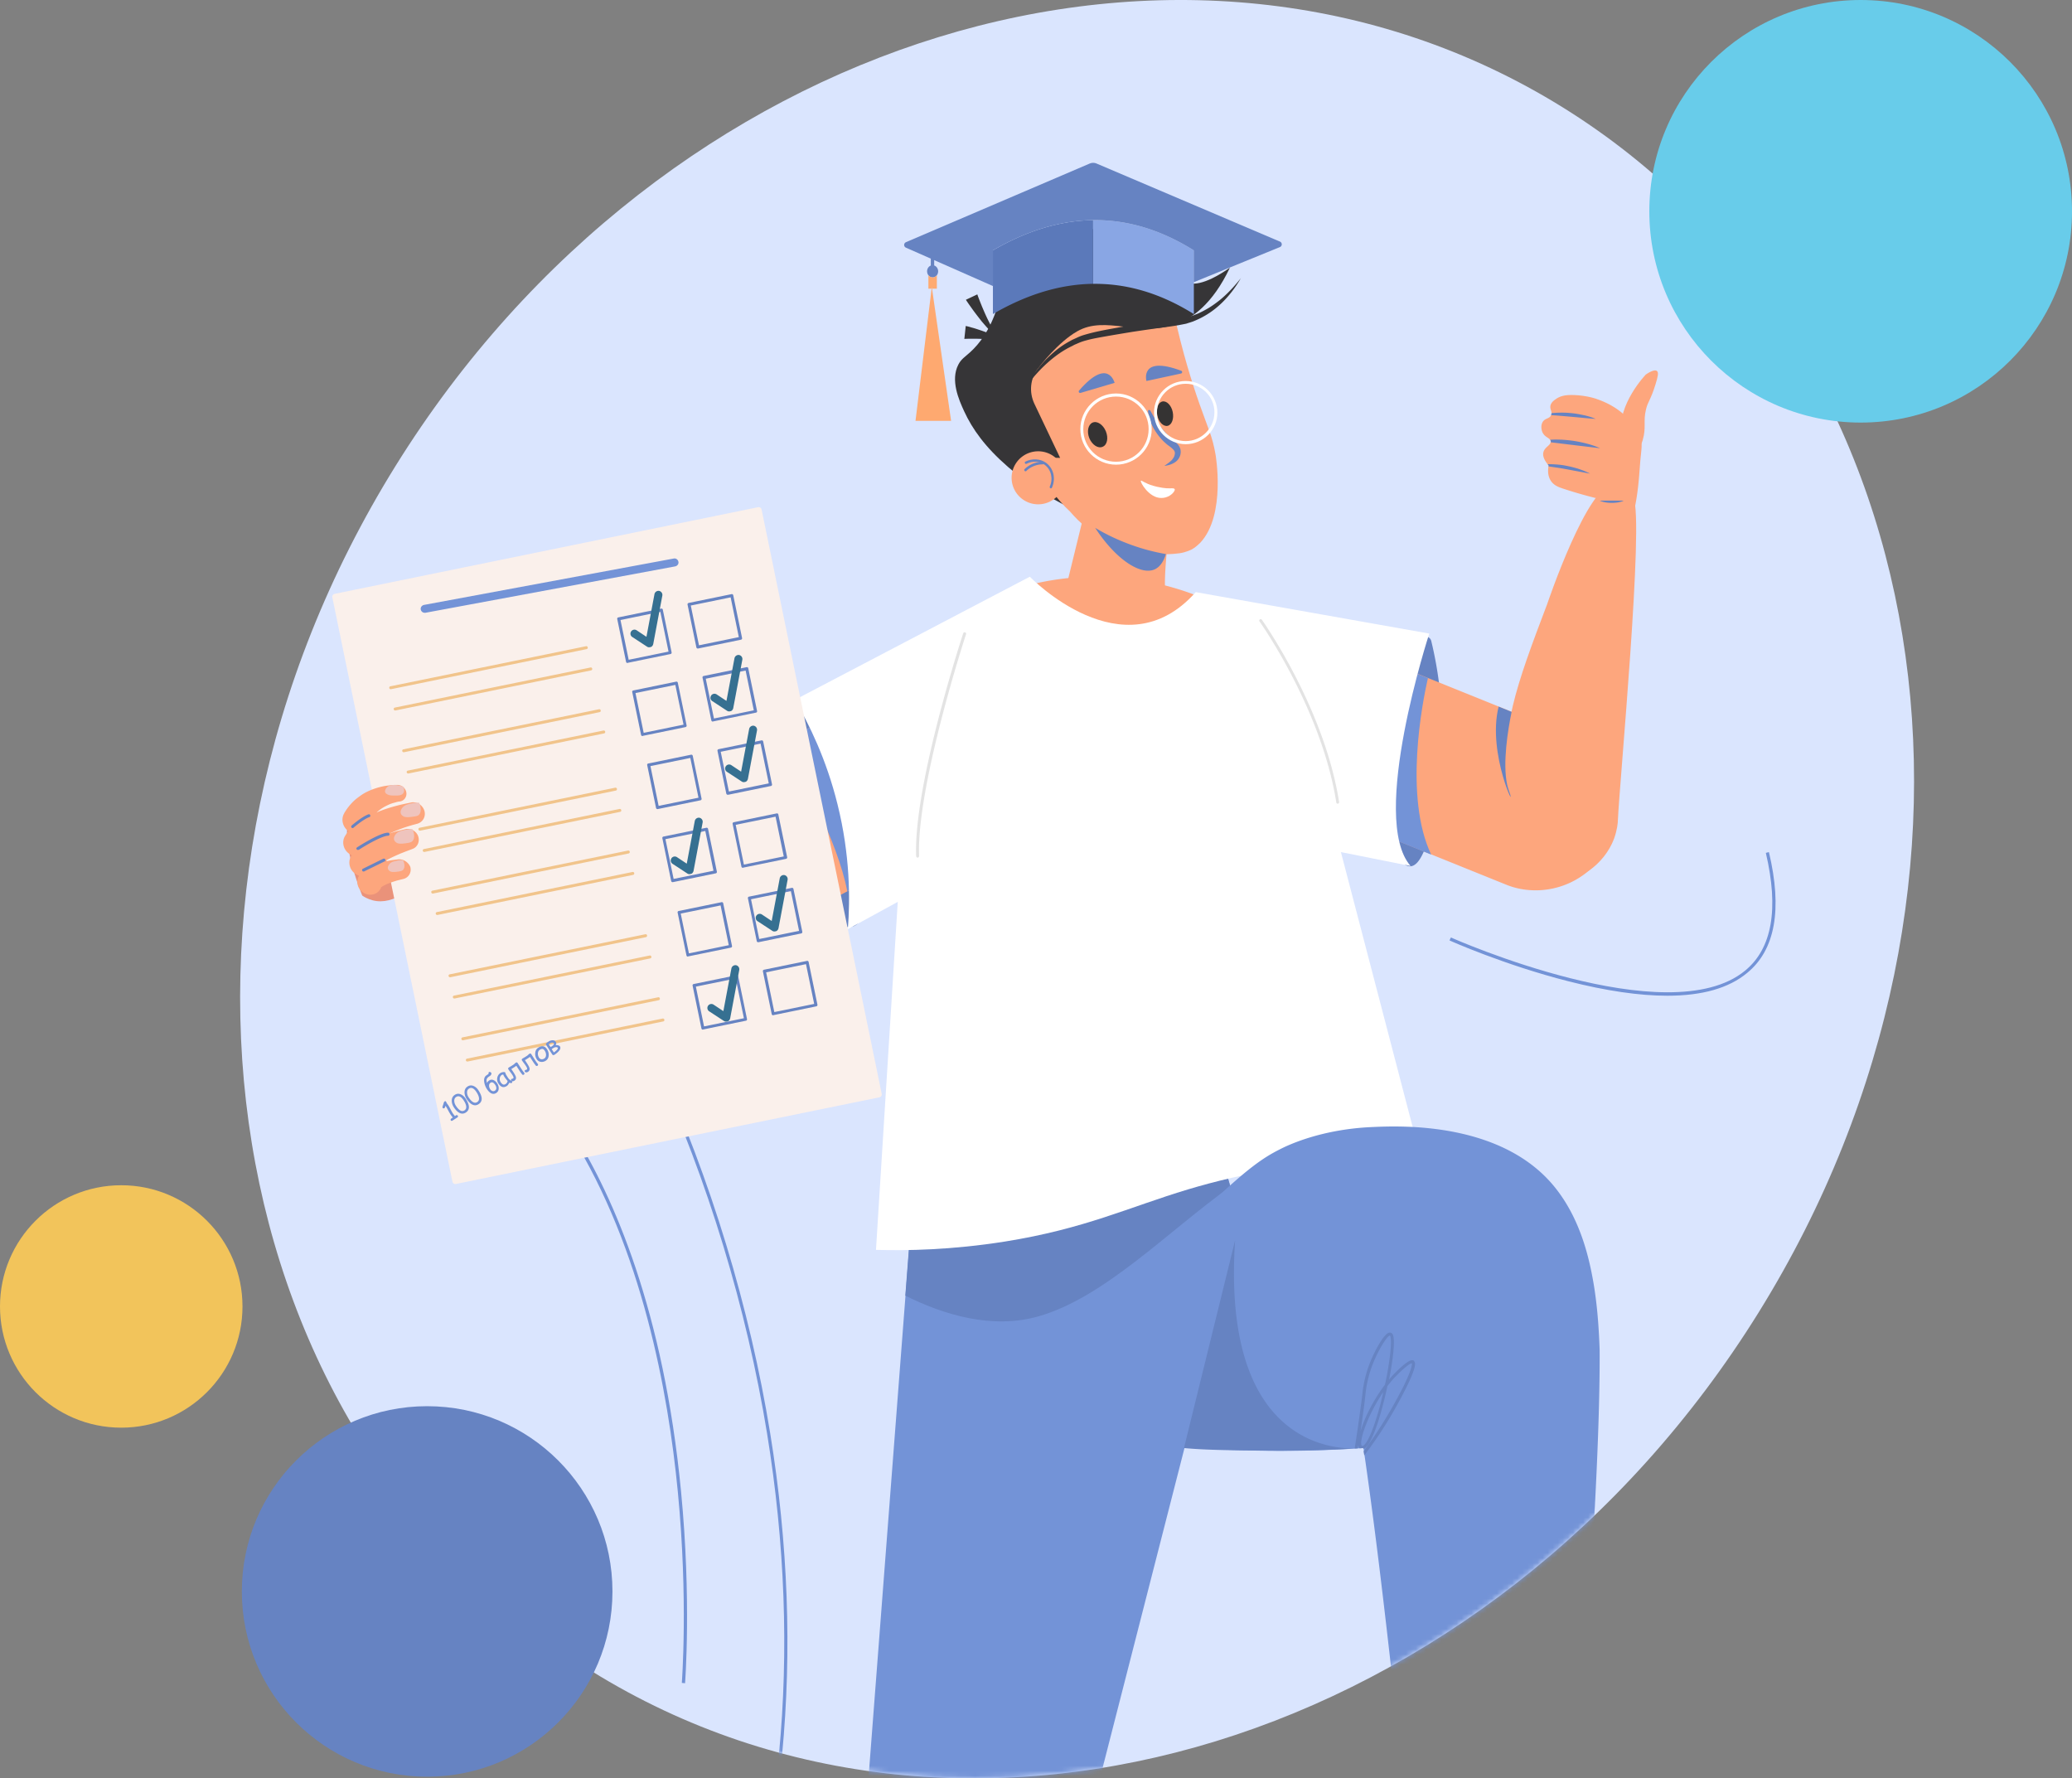 <svg width="409" height="351" fill="none" xmlns="http://www.w3.org/2000/svg"><rect width="100%" height="100%" fill="#808080" stroke="none"/><path d="M347.159 259.009c-52.935 85.229-156.076 116.933-230.396 70.809C42.45 283.691 25.126 177.222 78.06 91.991 130.997 6.759 234.143-24.94 308.459 21.18c74.317 46.129 91.642 152.599 38.7 237.828Z" fill="#DAE5FE"/><mask id="a" style="mask-type:alpha" maskUnits="userSpaceOnUse" x="47" y="0" width="331" height="351"><path d="M347.159 259.009c-52.935 85.229-156.076 116.933-230.396 70.809C42.45 283.691 25.126 177.222 78.06 91.991 130.997 6.759 234.143-24.94 308.459 21.18c74.317 46.129 91.642 152.599 38.7 237.828Z" fill="#DAE5FE"/></mask><g mask="url(#a)"><g clip-path="url(#b)"><path d="M201.664 115.862a53.409 53.409 0 0 1 15.398-2.038c9.543.122 17.074 2.738 21.556 4.715-.396 8.182-.793 16.394-1.159 24.576a27565.71 27565.71 0 0 0-35.795-27.253Z" fill="#FDA67D"/><path d="M231.362 100.715s-2.348 14.691-1.006 18.402c.03.091.122.365 0 .608-.823 1.582-10.092-1.521-19.575-5.201 2.378-9.703 4.757-19.375 7.104-29.078 0 .03 15.489 10.098 13.477 15.269Z" fill="#FDA67D"/><path d="M207.247 95.119c2.439 4.532 7.47 5.718 7.226 6.144-.335.517-8.293-2.86-15.519-9.125-4.513-3.924-7.013-7.452-8.629-10.95-1.067-2.312-2.744-6.144-1.159-9.216.58-1.125 1.281-1.49 2.348-2.464 1.769-1.612 3.903-4.289 5.366-8.942 8.995-2.799 18.02-5.202 18.63-3.772.122.274-.122.639-.214.76-2.195 3.407-13.781 26.919-8.049 37.565Z" fill="#363537"/><path d="M232.796 109.201c1.342-.182 2.379-.73 2.379-.73.305-.152.609-.365.884-.578 0 0 .457-.365.884-.79 5.122-5.506 2.988-17.46 2.988-17.46-.64-3.619-1.402-4.897-3.171-9.946-1.433-4.075-3.354-10.128-5.031-17.884-.427-.092-4.634-.883-8.903-1.613-1.799-.09-13.019-.577-18.995 6.996-7.592 9.581-.854 24.455 5.336 31.633.67.791 1.372 1.521 2.103 2.19 1.555 1.825 4.635 4.897 9.422 6.814 0 0 5.549 2.22 12.104 1.368Z" fill="#FDA67D"/><path d="M216.18 104.183c2.073 1.247 4.726 2.555 7.958 3.65a40.441 40.441 0 0 0 6.006 1.521c-.64 2.068-1.616 2.737-2.195 3.011-2.714 1.247-7.623-1.825-11.769-8.182Z" fill="#6683C2"/><path d="M231.488 81.31c.275 1.338-.183 2.555-1.006 2.737-.854.183-1.768-.76-2.043-2.068-.274-1.339.183-2.555 1.006-2.738.854-.182 1.769.76 2.043 2.069ZM215.023 86.48c.549 1.308 1.707 2.1 2.622 1.704.915-.365 1.189-1.734.64-3.072-.549-1.308-1.707-2.1-2.622-1.704-.884.396-1.159 1.764-.64 3.072Z" fill="#353333"/><path d="M226.611 81.207c-.046-.306.329-.407.476-.135a31.16 31.16 0 0 0 1.289 2.184 20.518 20.518 0 0 0 2.317 2.799c.213.213.427.425.671.608.213.213.457.395.731.639.244.243.549.517.732.912.092.183.183.396.214.639a2.5 2.5 0 0 1 0 .67c-.122.85-.671 1.49-1.281 1.824-.61.365-1.25.517-1.921.609.518-.396 1.067-.73 1.464-1.156.183-.213.335-.426.457-.67.091-.243.152-.486.152-.7a.848.848 0 0 0-.183-.547 4.09 4.09 0 0 0-.518-.517c-.213-.182-.488-.365-.762-.578-.122-.09-.244-.212-.397-.334-.121-.122-.243-.213-.365-.335a12.196 12.196 0 0 1-2.318-3.254c-.355-.875-.624-1.764-.758-2.658Z" fill="#6683C2"/><path d="M231.821 96.883c.122-.243.061-.334.03-.365-.152-.243-.64-.091-1.616-.152-.549-.03-.975-.122-1.433-.213-.091 0-.64-.122-1.158-.274-1.616-.456-2.318-1.125-2.44-1.003-.213.243 1.616 3.437 4.025 3.406 1.22.03 2.287-.76 2.592-1.399Z" fill="#fff"/><path d="M213.005 77.086c-.189.218.022.54.298.459l6.718-1.984c-.03 0-1.256-5.148-7.016 1.525ZM233.165 73.177c.27.101.239.485-.042.545l-6.823 1.474s-1.397-5.12 6.865-2.02Z" fill="#6683C2"/><path d="M204.171 79.667c-1.067-2.28-.824-4.957.731-6.965l.061-.06c.336-.427 3.873-5.08 7.653-7.24 5.672-3.255 12.166 1.247 19.636-1.49 3.019-1.095 7.043-3.772 10.519-11.072-5.153 3.59-7.683 3.468-9.025 2.738-2.592-1.46-2.012-5.992-4.391-6.753-1.707-.547-3.811 1.247-5.213 2.707-.092-2.89-1.738-5.414-4.116-6.326-3.171-1.217-7.318.547-8.873 4.44-.915-1.733-1.89-2.28-2.592-2.433-3.201-.73-7.775 4.654-11.647 13.414.213 1.125.457 2.524.671 4.197 0 0 .366 2.799.488 5.658.396 9.216-2.165 16.333.945 19.162 1.037.943 2.988 1.703 7.196.67 1.006.03 2.042.03 3.049.06l-5.092-10.707Z" fill="#363537"/><path d="M190.63 64.338c.427.09.793.182 1.158.304.366.09.763.213 1.129.334.731.244 1.494.487 2.195.791.732.304 1.433.608 2.104.973s1.341.791 1.89 1.308c-.671-.365-1.402-.547-2.134-.73-.732-.182-1.464-.273-2.195-.334a18.189 18.189 0 0 0-2.226-.122h-1.098c-.366 0-.732 0-1.098.03l.275-2.554ZM192.916 58.102c.275.79.61 1.612.915 2.373.336.79.671 1.581 1.037 2.342.366.76.762 1.55 1.219 2.25.214.365.458.7.732 1.035.153.152.275.304.457.425.153.122.366.244.58.244-.214.03-.458-.03-.64-.122-.214-.091-.397-.213-.58-.335a9.307 9.307 0 0 1-1.036-.882c-.641-.608-1.22-1.308-1.799-1.977a94.98 94.98 0 0 1-1.616-2.098c-.519-.73-1.037-1.43-1.525-2.19l2.256-1.065ZM202.555 76.291a23.557 23.557 0 0 1 3.628-5.049c.732-.76 1.494-1.46 2.317-2.13a17.45 17.45 0 0 1 2.653-1.763c.244-.122.457-.274.701-.365l.732-.335a9.233 9.233 0 0 1 1.524-.578 37.864 37.864 0 0 1 3.08-.76c1.006-.213 2.043-.396 3.049-.578 1.006-.183 2.043-.365 3.079-.548 2.043-.334 4.117-.608 6.159-.82 1.037-.123 2.043-.214 3.049-.366 1.007-.152 1.952-.365 2.897-.7.244-.09.457-.182.701-.273.244-.091.458-.183.701-.304.458-.213.915-.456 1.342-.7.884-.486 1.708-1.095 2.5-1.703 1.586-1.278 2.988-2.799 4.269-4.41-1.037 1.794-2.287 3.467-3.811 4.927-.763.73-1.586 1.4-2.47 1.977a16.497 16.497 0 0 1-2.805 1.49c-.122.061-.244.092-.366.153l-.366.121c-.244.091-.518.152-.762.243-.244.092-.519.122-.793.183l-.793.152a57.938 57.938 0 0 1-3.079.456 423.37 423.37 0 0 0-6.129.882c-2.043.335-4.085.67-6.098 1.035-1.006.182-2.012.364-2.988.638-.488.122-.945.274-1.402.457l-.702.304a4.611 4.611 0 0 0-.67.334c-1.83.852-3.476 2.038-5.001 3.407-1.555 1.399-2.896 2.95-4.146 4.623Z" fill="#363537"/><path d="M220.297 91.712c-3.872 0-7.043-3.163-7.043-7.026s3.171-7.026 7.043-7.026c3.872 0 7.043 3.163 7.043 7.026 0 3.893-3.171 7.026-7.043 7.026Zm0-13.444c-3.567 0-6.464 2.89-6.464 6.448 0 3.559 2.897 6.418 6.464 6.418 3.567 0 6.434-2.89 6.434-6.418.03-3.558-2.867-6.448-6.434-6.448ZM234.047 87.667c-3.445 0-6.25-2.798-6.25-6.235 0-3.438 2.805-6.236 6.25-6.236 3.446 0 6.251 2.799 6.251 6.236.03 3.406-2.775 6.235-6.251 6.235Zm0-11.923c-3.14 0-5.671 2.555-5.671 5.657 0 3.133 2.561 5.658 5.671 5.658 3.11 0 5.671-2.555 5.671-5.658.031-3.102-2.53-5.657-5.671-5.657Z" fill="#fff"/><path d="M206.029 99.418a5.232 5.232 0 0 0 4.029-6.212 5.244 5.244 0 0 0-6.227-4.019 5.232 5.232 0 0 0-4.029 6.212 5.244 5.244 0 0 0 6.227 4.02Z" fill="#FDA67D"/><path d="M207.434 96.396c.092 0 .183-.06.213-.152.793-1.764.336-3.802-1.158-4.897-1.128-.821-2.744-.912-4.086-.243-.122.06-.152.213-.091.334.061.122.213.152.335.091 1.189-.608 2.592-.517 3.567.213 1.281.943 1.708 2.738 1.007 4.29-.061.12 0 .273.122.303.03.061.061.061.091.061Z" fill="#6683C2"/><path d="M202.431 93.02c.061 0 .122-.03.153-.06.823-.822 2.012-1.308 3.201-1.308.153 0 .244-.092.244-.244a.24.24 0 0 0-.244-.243c-1.311-.03-2.622.517-3.537 1.43a.24.24 0 0 0 0 .335c.061.06.122.09.183.09Z" fill="#6683C2"/><path d="M315.178 78.755c1.129.395 4.147 1.46 6.647 4.35.732.82 1.403 1.642 1.891 2.92.609 1.672.244 2.493 0 5.839-.122 1.49-.336 5.688-1.25 9.307-.061.305-.244.943-.641 1.035-.793.213-1.494-1.795-3.323-2.981-1.25-.821-2.622-.943-3.598-.943a89.808 89.808 0 0 1-6.22-1.795c-1.037-.334-1.921-.669-2.531-1.55-.762-1.126-.579-2.465-.457-3.073-.61-.7-1.281-1.703-1.037-2.616.275-1.064 1.525-1.369 1.433-2.16-.091-.699-1.128-.699-1.616-1.763-.244-.548-.335-1.339 0-1.978.488-.882 1.403-.638 1.708-1.43.305-.699-.366-1.155-.092-2.007.214-.608.732-.942 1.128-1.216.976-.639 2.013-.73 2.958-.73 2.744 0 4.878.73 5 .79Z" fill="#FDA67D"/><path d="M312.952 87.484a24.125 24.125 0 0 0-5.885-.73c-.366 0-.732.03-1.067.03a.92.92 0 0 1 .122.304v.213c.335.03 8.72 1.065 9.726 1.157a18.007 18.007 0 0 0-2.896-.974ZM311.396 92.472a25.95 25.95 0 0 0-2.561-.608c-.854-.152-1.738-.213-2.592-.243h-.731c.061.09.122.152.183.243 0 .06-.031.122-.031.182.183.031.397.061.579.092.854.121 1.708.243 2.531.395.854.153 4.208.791 5.092.944-.793-.426-1.646-.73-2.47-1.005ZM312.434 82.465c.854.092 1.708.153 2.561.213a13.67 13.67 0 0 0-2.469-.76c-.854-.183-1.708-.335-2.562-.396-.853-.091-1.738-.091-2.591-.06-.366.03-.763.03-1.128.09 0 .122 0 .244-.061.396.426-.03 6.25.517 6.25.517Z" fill="#6683C2"/><path d="M318.563 95.697c-5.031-.548-13.142 23.481-13.142 23.481-6.159 16.212-9.482 25.276-7.561 36.895.488 2.859 2.805 15.938 9.421 17.429 4.086.912 9.422-2.92 11.312-7.939.64-1.764.762-3.194.762-3.589.305-7.361 5.214-59.312 3.08-63.692-.457-.912-1.128-1.49-1.128-1.49s-1.098-.913-2.744-1.095Z" fill="#FDA67D"/><path d="M315.789 98.83c.396-.031.793-.031 1.189-.031h2.348c.396 0 .793 0 1.189.03a5.06 5.06 0 0 1-1.159.335 7.82 7.82 0 0 1-2.378 0 4.893 4.893 0 0 1-1.189-.335Z" fill="#6683C2"/><path d="M324.875 73.918s-5.671 5.901-4.848 11.772c.457 3.285 1.281 4.136 1.982 4.136.366 0 .701-.395 1.097-.821.793-.882 1.068-1.855 1.159-2.16.732-2.524.061-3.65.64-6.022.397-1.673.885-1.734 1.891-4.988.488-1.582.61-2.281.305-2.586-.549-.517-2.074.578-2.226.67Z" fill="#FDA67D"/><path d="m355.577 265.389-3.018-5.018-5-.457 4.421-2.676 1.036-5.323 2.592 4.623 5.458.852-4.818 2.372-.671 5.627ZM370.486 284.095l-3.69-6.174-6.128-.517 5.427-3.285 1.281-6.54 3.171 5.657 6.647 1.035-5.885 2.92-.823 6.904ZM372.438 263.625l-2.104-3.528-3.537-.304 3.11-1.886.732-3.741 1.829 3.254 3.811.578-3.384 1.673-.457 3.954Z" fill="#fff"/><path d="M280.852 125.771a1.155 1.155 0 0 1 1.67.74c1.466 6.048 2.84 14.981 1.742 25.577-.305 2.889-1.952 18.523-5.793 18.888-2.501.244-6.678-5.992-13.873-36.591l16.254-8.614ZM156.906 138.036s2.074 43.161 10.214 44.894c8.141 1.734 8.507-38.203 8.507-38.203l-18.721-6.691Z" fill="#6683C2"/><path d="M303.137 175.722c-2.012 0-4.055-.365-6.006-1.187l-62.749-25.336c-8.232-3.316-12.196-12.654-8.842-20.866 3.324-8.212 12.684-12.167 20.916-8.821l62.749 25.337c8.232 3.315 12.196 12.653 8.842 20.866a16.12 16.12 0 0 1-14.91 10.007ZM135.686 190.474a16.099 16.099 0 0 1-14.209-8.517c-4.146-7.817-1.158-17.52 6.678-21.656l48.906-25.793c7.836-4.137 17.562-1.156 21.709 6.661 4.146 7.817 1.158 17.52-6.678 21.656l-48.906 25.793c-2.408 1.247-4.97 1.856-7.5 1.856Z" fill="#FDA67D"/><path d="m281.858 133.838-20.398-8.243-15.245 27.497s1.341.912 3.537 2.342l32.746 13.231c-5.397-11.436-1.738-29.96-.64-34.827ZM154.344 146.461c3.628 6.114 10.976 19.376 12.897 29.443l10.336-5.444c5.275-9.003 10.58-18.737 10.58-18.737l-14.513-15.421-19.3 10.159Z" fill="#7393D7"/><path d="M295.822 139.465c-2.347 9.308 3.872 21.687 2.043 16.638-.152-.395-.244-.791-.366-1.247-.914-4.258.153-10.798.884-14.357l-2.561-1.034Z" fill="#6683C2"/><path d="M194.644 431.972c1.22-.457 2.119-1.497 2.442-2.758l45.831-178.972c.427-1.703.762-3.65.915-5.475 1.341-17.611-11.861-32.971-29.484-34.31-17.654-1.338-33.051 11.832-34.393 29.413l-14.727 191.958a15.27 15.27 0 0 0 .641 5.657c11.677-.504 21.158-2.658 28.775-5.513Z" fill="#7393D7"/><path d="M214.315 210.488c-17.653-1.338-33.051 11.832-34.392 29.413l-1.22 15.816c7.47 3.741 17.044 6.692 26.222 4.106 13.019-3.68 25.428-16.637 37.929-25.61-3.354-12.775-14.544-22.66-28.539-23.725Z" fill="#6683C2"/><path d="M203.282 113.824s18.477 19.163 32.746 3.042l46.101 8.182s-11.922 36.469-3.689 45.868c-4.574-.913-9.147-1.825-13.751-2.738 5.274 20.167 10.519 40.333 15.793 60.499-20.123-.304-35.46 2.92-46.009 6.083-11.647 3.498-20.306 7.756-36.1 10.281-10.55 1.673-19.453 1.825-25.459 1.642l4.299-68.68c-3.293 1.795-6.556 3.589-9.849 5.384.458-5.932.458-14.6-2.042-24.638-2.196-8.881-5.611-15.816-8.416-20.622l46.376-24.303Z" fill="#fff"/><path d="M264.082 158.628a.297.297 0 0 1-.305-.243c-2.897-18.463-15.032-35.557-15.154-35.739a.29.29 0 0 1 .061-.396.29.29 0 0 1 .397.061c.122.182 12.348 17.398 15.245 35.983.03.152-.092.304-.244.334.03 0 .03 0 0 0ZM181.148 169.274c-.153 0-.275-.122-.305-.274-.549-14.022 9.177-43.709 9.299-44.013.061-.152.214-.243.366-.182s.244.213.183.365c-.091.304-9.787 29.869-9.269 43.799 0 .152-.122.274-.274.305Z" fill="#E3E3E3"/><path d="M315.76 266.424c-.153-4.441-.488-9.034-1.25-13.414-.854-4.867-2.531-12.075-7.135-18.098-10.367-13.626-30.978-12.714-36.466-12.47-10.184.425-16.831 3.649-18.294 4.41-3.202 1.612-5.915 3.528-11.678 8.821-13.415 12.318-20.123 18.493-21.861 25.762-.336 1.369-3.11 13.749 3.659 20.531 1.341 1.339 4.878 4.228 28.477 4.38 7.562.061 13.751-.273 17.928-.547 4.239 28.804 7.775 65.821 11.221 95.051 8.849-2.414 22.951-8.697 27.569-10.8a2.863 2.863 0 0 0 1.672-2.361c.98-10.727 6.324-70.679 6.158-101.265Z" fill="#7393D7"/><path d="M278.806 268.462c-.366-.031-1.129.213-3.385 2.463-.427.426-.823.882-1.219 1.339.396-1.977.67-3.802.823-5.293.305-3.102-.031-3.711-.397-3.893-.091-.061-.274-.091-.518-.03-1.067.395-2.896 3.832-3.781 6.144a23.248 23.248 0 0 0-1.402 5.9v.031c-.336 2.768-.823 6.296-1.525 10.767.214 0 .397-.03.61-.03.031-.243.061-.456.092-.669.03.243.091.456.213.578.031.03.061.06.061.091.244-.031.488-.031.701-.061 0 .061.031.122.031.183 1.982-.639 4.024-9.065 4.604-11.711.061-.243.091-.486.152-.699.61-.791 1.22-1.521 1.921-2.19 2.195-2.221 2.805-2.312 2.897-2.312.03.091.183.821-1.647 4.562a97.356 97.356 0 0 1-4.146 7.361 90.587 90.587 0 0 1-3.72 5.445c.03.274.091.547.122.821a85.195 85.195 0 0 0 4.116-5.931 89.866 89.866 0 0 0 4.177-7.452c2.165-4.38 1.768-4.928 1.585-5.171a.365.365 0 0 0-.365-.243Zm-7.044 11.193c-1.677 5.414-2.652 5.749-2.835 5.749-.061 0-.092 0-.122-.031-.61-.76 1.098-6.022 4.238-10.615a53.896 53.896 0 0 1-1.281 4.897Zm1.616-6.357c-2.286 3.011-4.055 6.6-4.817 9.186.427-2.859.762-5.262.976-7.3v-.031a22.88 22.88 0 0 1 1.372-5.748c1.219-3.164 2.988-5.81 3.445-5.81.213.152.427 1.582-.244 5.81a50.737 50.737 0 0 1-.732 3.893ZM243.803 244.798l-10.092 41.001c4.421.426 10.123.456 17.471.517 6.586.031 12.135-.182 16.22-.426-6.067.061-26.16-2.585-23.599-41.092ZM276.919 337.883c-.256-.662-1.412-.407-1.337.299 1.773 16.789 3.831 39.368 4.748 42.668.975 3.505 18.375-6.062 26.833-10.367.485-.246.404-.973-.116-1.129-16.028-4.813-24.92-17.996-30.128-31.471Z" fill="#6683C2"/><path d="m135.229 332.214-.64-.061c0-.152 1.28-16.394-.793-37.746-1.89-19.68-7.074-47.876-21.038-70.323l.549-.335c7.744 12.441 17.684 34.827 21.129 70.627 2.074 21.413.793 37.686.793 37.838ZM329.112 196.526c-5.488 0-12.013-.942-19.544-2.859-12.562-3.193-23.355-7.999-23.447-8.06l.275-.578c.426.183 42.929 19.041 58.083 6.54 5.336-4.38 6.677-12.197 4.086-23.239l.609-.152c2.684 11.285 1.251 19.315-4.299 23.847-3.628 3.011-8.872 4.501-15.763 4.501Z" fill="#7393D7"/><path d="m102.023 469.088-.488-.426c16.404-19.223 29.24-40.515 38.174-63.297 14.818-37.807 18.751-78.991 11.708-122.425-4.025-24.699-11.678-49.944-22.197-72.969l.579-.274c10.519 23.086 18.203 48.392 22.228 73.151 7.073 43.557 3.11 84.832-11.739 122.761-8.964 22.842-21.831 44.195-38.265 63.479Z" fill="#7393D7"/><path d="M73.575 177.699c4.238 1.095 8.384-2.768 11.555-5.627.488-.456 6.007-5.536 5.123-6.813-.366-.517-1.312.274-3.141.121-4.482-.334-6.86-5.657-11.403-6.113-.153 0-.244-.031-.336-.031-2.805-.243-4.33-.395-5.457.639-3.964 3.589 1.585 16.881 1.585 16.881.427.304 1.159.7 2.073.943Z" fill="#EA927A"/><path d="M65.6 117.898 89.308 233.22a.588.588 0 0 0 .693.458l83.585-17.101a.586.586 0 0 0 .457-.693l-23.708-115.322a.586.586 0 0 0-.693-.457l-83.586 17.1a.586.586 0 0 0-.456.693Z" fill="#FAF0EB"/><path d="M123.853 130.857a.288.288 0 0 1-.274-.243l-1.738-8.425c-.031-.091 0-.152.03-.213.031-.061.122-.122.183-.122l8.446-1.733c.061-.031.152 0 .213.03s.122.122.122.182l1.738 8.426c.031.152-.061.304-.244.334l-8.445 1.734c0 .03 0 .03-.031.03Zm-1.372-8.486 1.616 7.848 7.866-1.612-1.616-7.848-7.866 1.612ZM137.729 127.998a.288.288 0 0 1-.274-.243l-1.738-8.425c-.031-.152.061-.304.244-.335l8.445-1.733c.153-.031.305.06.336.243l1.738 8.425c.03.152-.061.304-.244.335l-8.446 1.733h-.061Zm-1.372-8.486 1.616 7.848 7.866-1.612-1.616-7.848-7.866 1.612ZM126.814 145.275a.288.288 0 0 1-.274-.243l-1.738-8.426c-.031-.091 0-.152.03-.212.031-.061.122-.122.183-.122l8.446-1.734c.061-.03.152 0 .213.031.061.03.122.121.122.182l1.738 8.425c.031.153-.061.305-.244.335l-8.445 1.734c.03.03 0 .03-.031.03Zm-1.372-8.486 1.616 7.847 7.866-1.612-1.616-7.847-7.866 1.612ZM140.686 142.416a.288.288 0 0 1-.274-.243l-1.738-8.426c-.031-.152.061-.304.244-.334l8.445-1.734c.061-.03.153 0 .214.03.061.031.122.122.122.183l1.738 8.425c.03.091 0 .152-.031.213-.03.061-.122.122-.183.122l-8.445 1.734c-.061.03-.061.03-.092.03Zm-1.372-8.456 1.616 7.848 7.866-1.612-1.616-7.848-7.866 1.612ZM129.767 159.692a.233.233 0 0 1-.152-.06c-.061-.031-.122-.122-.122-.183l-1.738-8.425c-.031-.092 0-.152.03-.213.031-.061.122-.122.183-.122l8.446-1.734c.152-.03.305.061.335.244l1.738 8.425c.031.152-.061.304-.244.335l-8.445 1.733h-.031Zm-1.372-8.486 1.616 7.848 7.867-1.612-1.616-7.848-7.867 1.612ZM143.639 156.864a.233.233 0 0 1-.152-.061c-.061-.031-.122-.122-.122-.183l-1.738-8.425c-.031-.152.061-.304.244-.335l8.446-1.733c.152-.031.304.061.335.243l1.738 8.425c.03.092 0 .152-.031.213-.03.061-.122.122-.183.122l-8.445 1.734c-.031-.031-.061 0-.092 0Zm-1.372-8.487 1.616 7.848 7.867-1.612-1.616-7.848-7.867 1.612ZM132.756 174.11c-.122 0-.244-.091-.274-.244l-1.738-8.425c-.03-.152.061-.304.244-.334l8.446-1.734c.152-.031.305.061.335.243l1.738 8.425c.031.153-.061.305-.244.335l-8.446 1.734h-.061Zm-1.402-8.486 1.616 7.847 7.866-1.612-1.616-7.847-7.866 1.612ZM146.627 171.281a.232.232 0 0 1-.152-.061c-.061-.03-.122-.121-.122-.182l-1.738-8.426c-.03-.152.061-.304.244-.334l8.446-1.734c.061-.03.152 0 .213.031.061.03.122.121.122.182l1.738 8.425c.031.152-.061.305-.244.335l-8.446 1.734c-.03.03-.061.03-.061.03Zm-1.402-8.486 1.616 7.847 7.866-1.612-1.616-7.847-7.866 1.612ZM135.775 188.801a.288.288 0 0 1-.274-.243l-1.738-8.426c-.031-.091 0-.152.03-.213.031-.06.122-.121.183-.121l8.446-1.734c.061-.03.152 0 .213.03.061.031.122.122.122.183l1.738 8.425c.031.152-.061.304-.244.335l-8.446 1.734c0 .03-.03.03-.03.03Zm-1.403-8.486 1.616 7.847 7.867-1.612-1.616-7.847-7.867 1.612ZM149.65 185.972a.228.228 0 0 1-.152-.061c-.061-.03-.122-.121-.122-.182l-1.738-8.425c-.031-.092 0-.153.03-.213.031-.061.122-.122.183-.122l8.446-1.734c.152-.03.305.061.335.244l1.738 8.425c.031.152-.061.304-.244.335l-8.446 1.733h-.03Zm-1.403-8.486 1.616 7.847 7.867-1.612-1.616-7.847-7.867 1.612ZM138.732 203.218a.288.288 0 0 1-.274-.243l-1.738-8.425c-.031-.092 0-.152.03-.213.031-.061.122-.122.183-.122l8.446-1.734c.061-.03.152 0 .213.031.061.03.122.121.122.182l1.738 8.426c.031.091 0 .152-.03.212-.031.061-.122.122-.183.122l-8.446 1.734c-.031.03-.031.03-.061.03Zm-1.372-8.486 1.616 7.848 7.866-1.613-1.616-7.847-7.866 1.612ZM152.604 200.39a.233.233 0 0 1-.152-.061c-.061-.031-.122-.122-.122-.183l-1.738-8.425c-.031-.152.061-.304.244-.335l8.445-1.733c.061-.031.153 0 .214.03.061.031.122.122.122.183l1.738 8.425c.03.152-.061.304-.244.335l-8.446 1.733c-.03.031-.03.031-.061.031Zm-1.372-8.486 1.616 7.847 7.866-1.612-1.616-7.848-7.866 1.613Z" fill="#6683C2"/><path d="M77.112 136.028a.289.289 0 0 1-.274-.243c-.03-.152.06-.304.244-.335l38.6-7.908c.153-.03.305.061.336.243.03.152-.061.305-.244.335l-38.6 7.908h-.062ZM77.995 140.226a.289.289 0 0 1-.274-.243c-.03-.153.06-.305.243-.335l38.601-7.908c.152-.031.305.061.335.243.031.152-.061.304-.244.335l-38.6 7.908h-.061ZM79.675 148.469c-.122 0-.244-.091-.275-.244-.03-.152.061-.304.244-.334l38.601-7.908c.152-.031.305.06.335.243.031.152-.061.304-.244.335l-38.6 7.908c-.03-.031-.03 0-.061 0ZM80.558 152.666a.289.289 0 0 1-.275-.243c-.03-.152.061-.304.244-.335l38.6-7.908c.153-.03.305.061.336.243.03.152-.061.304-.244.335l-38.6 7.908h-.061ZM82.874 163.951c-.122 0-.244-.091-.274-.244-.031-.152.06-.304.243-.334l38.601-7.908c.152-.031.305.06.335.243.031.152-.061.304-.244.335l-38.6 7.908c-.03-.031-.061 0-.061 0ZM83.73 168.148a.289.289 0 0 1-.275-.243c-.03-.152.061-.304.244-.335l38.6-7.908c.153-.03.305.061.336.243.03.152-.061.305-.244.335l-38.6 7.908h-.062ZM85.405 176.361c-.122 0-.244-.092-.274-.244-.03-.152.06-.304.244-.334l38.6-7.909c.153-.03.305.061.335.244.031.152-.06.304-.243.334l-38.6 7.909h-.062ZM86.288 180.588a.289.289 0 0 1-.274-.243c-.03-.152.06-.304.243-.334l38.601-7.909c.152-.03.305.061.335.244.031.152-.061.304-.244.334l-38.6 7.908h-.061ZM88.82 192.877c-.123 0-.245-.092-.275-.244-.03-.152.06-.304.244-.334l38.6-7.908c.153-.031.305.06.336.243.03.152-.061.304-.244.334l-38.6 7.909h-.062ZM89.67 197.074a.289.289 0 0 1-.274-.243c-.03-.152.061-.304.244-.335l38.601-7.908c.152-.03.305.061.335.243.031.153-.061.305-.244.335l-38.6 7.908h-.061ZM91.35 205.317a.289.289 0 0 1-.274-.243c-.03-.152.061-.304.244-.335l38.6-7.908c.153-.03.305.061.336.243.03.152-.061.305-.244.335l-38.6 7.908c0-.03-.031 0-.062 0ZM92.237 209.514a.289.289 0 0 1-.274-.243c-.03-.152.06-.304.244-.335l38.6-7.908c.153-.03.305.061.336.244.03.152-.061.304-.244.334l-38.6 7.908h-.062Z" fill="#F1C48B"/><path d="M128.153 127.755a.702.702 0 0 1-.427-.121l-2.927-1.917a.784.784 0 0 1-.214-1.095.789.789 0 0 1 1.098-.213l1.921 1.278 1.585-8.425a.813.813 0 0 1 .915-.639.81.81 0 0 1 .64.912l-1.799 9.581c-.061.244-.213.487-.457.578-.152.031-.244.061-.335.061ZM143.946 140.408a.702.702 0 0 1-.427-.121l-2.927-1.917a.784.784 0 0 1-.214-1.095.788.788 0 0 1 1.098-.212l1.921 1.277 1.585-8.425a.813.813 0 0 1 .915-.639.81.81 0 0 1 .64.912l-1.799 9.582c-.061.243-.213.486-.457.578-.122.03-.213.06-.335.06ZM146.84 154.37a.705.705 0 0 1-.427-.122l-2.927-1.916a.784.784 0 0 1-.213-1.095.787.787 0 0 1 1.097-.213l1.921 1.277 1.586-8.425a.813.813 0 0 1 .915-.639.812.812 0 0 1 .64.913l-1.799 9.581c-.061.243-.213.486-.457.578-.153.03-.244.061-.336.061ZM136.11 172.528a.702.702 0 0 1-.427-.121l-2.927-1.917a.784.784 0 0 1-.214-1.095.789.789 0 0 1 1.098-.213l1.921 1.278 1.585-8.425a.813.813 0 0 1 .915-.639.81.81 0 0 1 .64.912l-1.799 9.582c-.061.243-.213.486-.457.577-.152.031-.244.061-.335.061ZM152.879 183.843a.698.698 0 0 1-.427-.122l-2.927-1.916a.783.783 0 0 1-.213-1.095.789.789 0 0 1 1.098-.213l1.92 1.278 1.586-8.426a.812.812 0 0 1 .915-.638.81.81 0 0 1 .64.912l-1.799 9.581c-.061.244-.213.487-.457.578-.122.031-.214.061-.336.061ZM143.336 201.637a.705.705 0 0 1-.427-.122l-2.927-1.916a.784.784 0 0 1-.213-1.095.789.789 0 0 1 1.098-.213l1.92 1.277 1.586-8.425a.813.813 0 0 1 .915-.639.812.812 0 0 1 .64.913l-1.799 9.581c-.061.243-.213.487-.457.578-.122.03-.244.061-.336.061Z" fill="#367091"/><path d="M83.822 120.942a.783.783 0 0 1-.763-.639c-.091-.426.214-.821.64-.912l49.303-9.156c.427-.091.823.213.915.639.091.426-.214.821-.641.913l-49.302 9.155h-.153Z" fill="#7393D7"/><path d="M78.392 154.917h-.426c-.122 0-.244 0-.397.031-.244 0-.488.03-.731.06-.488.061-.976.122-1.464.244a13.58 13.58 0 0 0-2.836.973 8.63 8.63 0 0 0-1.341.791c-.427.304-.854.608-1.25.973a10.803 10.803 0 0 0-2.013 2.525v.03c-.7 1.186-.274 2.799.976 3.589 1.25.791 2.836.457 3.537-.76.091-.122.152-.274.183-.426.213-.578.488-1.156.884-1.673.183-.274.396-.517.64-.73.244-.243.488-.456.763-.669.548-.426 1.158-.76 1.829-1.064.335-.153.67-.274 1.037-.365.183-.061.365-.092.518-.153.091-.03.183-.03.244-.06l.213-.031c.885-.03 1.555-.791 1.464-1.703-.092-.913-.945-1.612-1.83-1.582Z" fill="#FDA67D"/><path d="m81.166 158.385-.885.183c-.274.06-.579.121-.853.182-.55.122-1.128.274-1.677.426-1.098.304-2.226.669-3.293 1.125-.549.213-1.098.457-1.647.73a16.87 16.87 0 0 0-1.616.913 9.578 9.578 0 0 0-1.585 1.216 8.234 8.234 0 0 0-1.433 1.734l-.061.091c-.732 1.187-.335 2.799.915 3.59 1.22.79 2.805.486 3.536-.7a.638.638 0 0 1 .123-.183c.121-.243.304-.517.579-.79.244-.274.549-.548.914-.822.336-.273.732-.517 1.129-.76.396-.243.823-.456 1.28-.669.884-.426 1.8-.791 2.775-1.156.488-.182.975-.335 1.463-.487.244-.06.488-.152.732-.213l.793-.212c1.128-.305 1.768-1.46 1.402-2.616-.366-1.095-1.494-1.795-2.591-1.582Z" fill="#FDA67D"/><path d="m80.01 163.647-1.373.335c-.457.121-.884.243-1.31.365-.885.273-1.77.547-2.623.912-.884.335-1.768.73-2.652 1.247a7.388 7.388 0 0 0-1.373.943 4.828 4.828 0 0 0-.731.669l-.092.091-.091.122c-.061.091-.122.152-.183.243-.061.061-.122.183-.183.274l-.183.274c-.61 1.247-.092 2.829 1.189 3.498 1.28.699 2.836.243 3.445-1.004v-.061l.03-.03c.031-.061.123-.152.214-.244a5.54 5.54 0 0 1 .732-.608c.58-.395 1.25-.791 1.951-1.156.702-.365 1.464-.699 2.226-1.034.397-.152.763-.304 1.159-.456l1.22-.456c1.067-.365 1.554-1.552 1.128-2.616-.397-.973-1.495-1.521-2.5-1.308Z" fill="#FDA67D"/><path d="m78.607 169.608-.945.122a9.69 9.69 0 0 0-.915.152c-.61.122-1.22.244-1.86.396-.64.182-1.28.365-1.982.699-.366.183-.731.365-1.128.7l-.152.121c-.061.061-.122.092-.153.153l-.152.152a.534.534 0 0 0-.153.213c-.06.06-.091.121-.152.212-.061.092-.091.183-.153.274-.03.061-.06.091-.06.152-.031.061-.031.122-.062.152-.03.122-.091.213-.121.335-.366 1.277.457 2.646 1.737 3.042 1.312.395 2.623-.305 2.958-1.582 0 .03-.03.091-.03.122 0 .03-.031.03-.031.06 0 .031 0 .031-.03.031-.03.061-.061.121-.092.121l-.03.031c.03-.031.122-.152.274-.243.305-.213.732-.426 1.19-.609.457-.182.944-.365 1.463-.517.244-.091.518-.152.762-.213l.854-.213c1.067-.273 1.646-1.338 1.341-2.403-.396-.912-1.372-1.551-2.378-1.46Z" fill="#FDA67D"/><path d="M79.67 155.283c-.214-.061-2.38-.822-3.263.091-.061.061-.55.578-.366 1.004.091.213.274.335.457.426.366.183.762.213 1.525.213.64 0 .975-.03 1.31-.213.062-.03.123-.061.153-.122.457-.365.244-1.186.183-1.399ZM82.717 158.416a6.76 6.76 0 0 0-1.616.182c-.701.152-1.25.304-1.646.791-.092.091-.519.639-.336 1.156.092.304.336.456.427.517.153.121.488.304 1.555.182.915-.121 1.342-.152 1.616-.456.457-.487.427-1.46 0-2.372ZM81.409 163.647a6.7 6.7 0 0 0-1.616.183c-.702.152-1.25.304-1.647.79-.091.092-.518.639-.335 1.156.091.304.335.456.427.517.152.122.487.304 1.555.183.914-.122 1.341-.183 1.615-.456.458-.487.458-1.46 0-2.373ZM79.55 169.761c-.58 0-1.038.061-1.343.152-.579.122-1.036.243-1.341.639-.061.091-.427.517-.275.943a.867.867 0 0 0 .336.426c.122.091.396.244 1.28.152.732-.091 1.098-.152 1.342-.365.396-.426.366-1.217 0-1.947Z" fill="#EFC4BD"/><path d="M69.611 163.435a.276.276 0 0 1-.213-.091c-.122-.122-.091-.304.03-.426.092-.061 1.952-1.704 3.293-2.191.153-.061.336.03.366.183.061.152-.03.334-.183.365-1.22.426-3.08 2.069-3.11 2.069-.03.061-.122.091-.183.091ZM70.647 167.753c-.092 0-.183-.06-.244-.121-.092-.122-.061-.304.091-.396.183-.121 4.421-2.859 6.068-2.889a.305.305 0 1 1 0 .608c-1.22.03-4.573 2.008-5.732 2.768-.061 0-.122.03-.183.03ZM71.775 172.013a.32.32 0 0 1-.275-.153c-.06-.152 0-.334.122-.395l4.025-1.978c.153-.061.335 0 .396.122.061.152 0 .334-.122.395l-4.024 1.978c-.03.031-.092.031-.122.031Z" fill="#6683C2"/><path d="m90.288 220.543-.43.281-.429.276a.92.92 0 0 1-.224.119c-.09.022-.163-.009-.218-.092-.095-.145-.03-.292.197-.439l.105-.066.091-.053a4.237 4.237 0 0 0-.22-.294 4.695 4.695 0 0 1-.216-.293 12.45 12.45 0 0 1-.496-.865 11.511 11.511 0 0 0-.5-.865c-.096.276-.17.431-.223.465a.246.246 0 0 1-.194.034.243.243 0 0 1-.16-.108c-.044-.067-.036-.19.025-.367.042-.105.095-.265.158-.479.043-.21.122-.353.237-.429.097-.063.181-.039.254.072.021.033.05.086.084.158.034.07.062.122.083.155.031.047.08.118.148.211.069.093.119.163.15.21.107.164.25.42.428.768.178.348.32.603.427.765.055.084.127.181.217.293.09.112.16.206.211.281l.224-.152a.235.235 0 0 1 .189-.037.232.232 0 0 1 .156.107c.04.061.052.123.037.189a.239.239 0 0 1-.11.155Zm1.667-.971c-.437.286-.888.294-1.351.026-.354-.208-.693-.559-1.016-1.053-.273-.417-.412-.846-.416-1.286-.004-.517.196-.907.599-1.17.379-.247.78-.279 1.202-.095.365.16.68.44.942.842.422.644.637 1.195.644 1.652.007.456-.195.817-.604 1.084Zm-1.913-3.065c-.268.174-.392.449-.37.823.017.313.121.615.313.907.31.474.606.787.89.941.283.154.553.147.81-.02.305-.2.41-.516.314-.951-.066-.302-.22-.638-.463-1.009-.256-.39-.508-.642-.758-.757-.248-.115-.493-.093-.737.066Zm4.436 1.419c-.438.285-.888.294-1.351.026-.355-.209-.693-.56-1.016-1.053-.273-.417-.412-.846-.417-1.286-.003-.518.197-.908.6-1.171.379-.247.78-.278 1.202-.094.365.159.68.44.942.841.422.645.636 1.196.644 1.653.006.455-.195.817-.604 1.084Zm-1.914-3.066c-.268.175-.391.449-.37.824.018.313.122.615.313.907.31.473.607.787.89.941.284.153.554.147.81-.021.305-.199.41-.516.315-.95-.066-.302-.22-.639-.464-1.01-.255-.39-.507-.642-.757-.756-.248-.115-.493-.094-.737.065Zm4.392-3.128c.094.144.055.318-.117.523-.026.029-.13.103-.31.222-.283.184-.443.393-.481.627-.02.128.006.348.08.659.08-.204.229-.377.446-.519.281-.183.577-.198.89-.045.256.129.483.343.68.644.211.323.312.654.3.992-.01.383-.17.675-.48.877-.334.218-.674.239-1.02.062-.289-.148-.566-.423-.83-.826a3.485 3.485 0 0 1-.512-1.273c-.108-.566-.028-.995.24-1.286.05-.056.16-.139.33-.25.154-.103.252-.183.293-.24-.053-.136-.036-.233.05-.289.067-.043.145-.05.236-.021.093.028.161.075.205.143Zm.812 2.408c-.321-.49-.633-.637-.935-.44-.206.135-.305.336-.296.603.005.228.08.452.223.671.11.168.246.284.406.347a.526.526 0 0 0 .513-.045.604.604 0 0 0 .293-.536 1.115 1.115 0 0 0-.204-.6Zm3.235-.389c-.028.018-.098.018-.212.002a1.183 1.183 0 0 1-.247-.063c-.09.165-.175.301-.255.407a.948.948 0 0 1-.226.23c-.337.22-.644.285-.922.196-.263-.084-.514-.31-.755-.678a1.48 1.48 0 0 1-.227-1.127c.079-.405.284-.715.617-.933.125-.081.287-.141.485-.177.248-.047.41-.014.484.099a.175.175 0 0 1 .025.132c.021.064.069.162.142.292.075.13.175.293.302.49.115.179.22.312.313.399.056.054.184.151.385.291.027.019.069.047.124.082l.037.028a.22.22 0 0 1 .033.182.24.24 0 0 1-.103.148Zm-1.431-1.207a2.498 2.498 0 0 1-.237-.464c-.07.007-.13.017-.177.029a.366.366 0 0 0-.104.04.896.896 0 0 0-.4.652c-.042.286.014.548.17.786.154.236.312.385.472.449.161.063.325.04.492-.069a.894.894 0 0 0 .303-.305c.034-.061.071-.163.111-.306a9.255 9.255 0 0 1-.63-.812Zm3.907-.797a.244.244 0 0 1 .04.192.25.25 0 0 1-.116.162.246.246 0 0 1-.354-.074 2.791 2.791 0 0 0-.136-.185 4.575 4.575 0 0 1-.14-.18c-.08-.114-.18-.262-.3-.445l-.559-.873a2.534 2.534 0 0 1-.275.207c-.24.157-.476.305-.708.444l.179.268.179.269c.297.454.475.783.533.985.094.335.002.593-.276.774a.679.679 0 0 1-.326.118c-.132.008-.232-.038-.297-.139a.238.238 0 0 1-.04-.168.21.21 0 0 1 .097-.144.473.473 0 0 1 .145-.048.432.432 0 0 0 .142-.046c.105-.069.125-.189.059-.362a3.173 3.173 0 0 0-.272-.472 10.212 10.212 0 0 0-.354-.49 9.948 9.948 0 0 1-.351-.488.235.235 0 0 1-.037-.198.284.284 0 0 1 .126-.165 2.14 2.14 0 0 1 .153-.091 16.182 16.182 0 0 0 .769-.474c.053-.035.126-.097.218-.185.092-.089.165-.151.22-.187.159-.104.285-.087.375.051.082.125.202.313.361.565.16.251.281.439.363.564.114.175.213.321.294.436.025.035.073.098.145.189.063.077.111.141.143.19Zm2.687-1.754a.25.25 0 0 1 .04.193.256.256 0 0 1-.116.162.25.25 0 0 1-.354-.074 2.346 2.346 0 0 0-.136-.185 6.93 6.93 0 0 1-.14-.18c-.08-.114-.18-.262-.3-.445l-.559-.873a2.534 2.534 0 0 1-.275.207c-.24.157-.476.305-.708.443l.179.269.179.268c.297.455.475.783.533.985.094.335.002.593-.276.775a.691.691 0 0 1-.326.117c-.133.009-.232-.038-.298-.138a.24.24 0 0 1-.039-.169.209.209 0 0 1 .097-.143.424.424 0 0 1 .145-.048.428.428 0 0 0 .142-.047c.105-.068.125-.189.059-.362a3.225 3.225 0 0 0-.272-.472 9.78 9.78 0 0 0-.355-.489 9.887 9.887 0 0 1-.35-.489.235.235 0 0 1-.037-.198.287.287 0 0 1 .126-.165 2.6 2.6 0 0 1 .153-.091 16.182 16.182 0 0 0 .769-.474c.053-.034.126-.096.218-.185a1.56 1.56 0 0 1 .219-.186c.16-.105.285-.088.376.05.082.125.202.314.361.565l.362.564c.115.176.214.321.295.436.025.035.073.098.145.189.063.078.111.141.143.19Zm1.813-2.905c.233.356.344.743.335 1.161-.013.487-.205.852-.578 1.095a1.392 1.392 0 0 1-.954.238 1.097 1.097 0 0 1-.822-.517 1.9 1.9 0 0 1-.311-1.186c.027-.489.226-.856.599-1.099.715-.466 1.291-.364 1.731.308Zm-.449.293c-.143-.218-.288-.338-.436-.359-.145-.022-.333.042-.562.191-.222.145-.34.382-.355.71-.013.31.064.593.232.849.113.173.27.27.472.293a.864.864 0 0 0 .571-.154c.219-.143.329-.375.332-.694a1.486 1.486 0 0 0-.254-.836Zm2.994-.851c.172.263.09.583-.248.959-.211.237-.5.475-.867.714a.292.292 0 0 1-.206.039c-.08-.012-.137-.045-.173-.1l-.268-.41-.736-1.17-.141-.216a.866.866 0 0 1-.11-.23.151.151 0 0 1 .009-.126.627.627 0 0 1 .097-.112c.072-.078.209-.183.41-.315a1.45 1.45 0 0 1 .741-.243c.306-.013.53.089.672.307.132.201.121.419-.034.653.14-.023.295-.015.464.027.193.047.323.121.39.223Zm-1.224-.64c-.057-.088-.168-.125-.332-.112a.743.743 0 0 0-.36.109l-.089.057a3.046 3.046 0 0 0-.218.152c.03.05.082.129.153.239.018.027.057.079.117.155.05.063.087.117.111.161.088-.045.165-.089.231-.132.162-.106.272-.192.333-.26.112-.129.131-.252.054-.369Zm.783.9c-.05-.078-.155-.114-.314-.109-.124.003-.24.025-.35.068a1.662 1.662 0 0 0-.261.143 7.439 7.439 0 0 1-.256.155c.058.101.109.186.153.254l.276.42c.618-.442.869-.753.752-.931Z" fill="#7393D7"/></g><path fill-rule="evenodd" clip-rule="evenodd" d="m187.742 83.07-3.811-26.43-3.216 26.43h7.027Z" fill="#FEA970"/><path fill-rule="evenodd" clip-rule="evenodd" d="M184.405 52.398c.452.148.781.607.781 1.153 0 .665-.49 1.203-1.093 1.203S183 54.216 183 53.55c0-.526.306-.975.734-1.137v-2.013h.67v1.997h.001Z" fill="#6683C2"/><path fill-rule="evenodd" clip-rule="evenodd" d="M183.258 54.323c.2.264.502.43.838.43.336 0 .634-.166.835-.427v2.65h-.955l-.048-.334-.041.333h-.628v-2.652h-.001Z" fill="#FEAA71"/><path d="M215.773 43.444c-.197.003-.396.007-.593.014h-.02c-.192.006-.385.013-.577.022a23.52 23.52 0 0 0-.65.038c-.184.012-.367.027-.551.042-.021.002-.044.003-.065.007-.179.015-.359.033-.538.051l-.079.008c-.175.018-.35.038-.526.059l-.092.01a32.789 32.789 0 0 0-1.732.261l-.126.023c-.162.029-.325.059-.485.09l-.135.025a53.52 53.52 0 0 0-.476.097l-.147.032c-.156.033-.311.068-.467.103l-.158.036a25.218 25.218 0 0 0-.624.151c-.15.038-.3.076-.449.116l-.175.047-.442.12-.186.054c-.144.04-.288.083-.432.126l-.195.059a30.31 30.31 0 0 0-.425.132c-.068.02-.136.044-.206.066-.138.046-.277.09-.415.137l-.215.072a21.812 21.812 0 0 0-.631.221c-.133.049-.267.096-.399.146-.077.029-.156.06-.233.088-.13.048-.261.098-.391.148l-.244.096-.382.151-.253.105-.373.154-.264.114-.364.158-.274.122a53.02 53.02 0 0 0-.355.16l-.283.133-.347.162-.299.144c-.11.053-.221.106-.332.162-.104.051-.21.106-.315.157l-.317.16-.332.172c-.1.052-.201.103-.301.158-.118.062-.237.127-.355.19l-.28.15-.402.224-.233.128c-.213.12-.425.241-.637.364v12.577c6.718-3.901 13.311-5.885 19.778-5.967V43.442l-.001.002Z" fill="#5B79BA"/><path d="M235.052 49.04a41.983 41.983 0 0 0-.603-.36l-.227-.13-.378-.216-.234-.13-.37-.205-.238-.127c-.123-.067-.247-.132-.37-.197-.077-.041-.155-.08-.232-.12-.126-.065-.25-.13-.376-.193-.076-.037-.151-.075-.229-.112l-.38-.188c-.074-.036-.149-.07-.223-.105-.129-.063-.259-.123-.388-.184l-.215-.098-.396-.18c-.07-.03-.141-.06-.21-.091-.134-.058-.269-.117-.402-.173-.068-.03-.137-.056-.205-.085-.136-.056-.273-.114-.409-.168l-.197-.078c-.139-.054-.279-.11-.418-.163l-.191-.071-.426-.158a8.818 8.818 0 0 0-.182-.065c-.146-.052-.291-.103-.437-.153l-.172-.06c-.149-.05-.297-.098-.445-.146l-.166-.053a30.347 30.347 0 0 0-.453-.141c-.053-.017-.107-.032-.158-.047-.155-.046-.309-.091-.464-.135l-.148-.04a30.33 30.33 0 0 0-.473-.128l-.143-.036-.482-.122c-.044-.01-.089-.02-.133-.032-.164-.039-.327-.077-.491-.113l-.124-.028a29.894 29.894 0 0 0-.502-.106l-.114-.022c-.171-.034-.341-.067-.512-.099l-.106-.02c-.175-.031-.349-.06-.523-.089l-.097-.015a29.766 29.766 0 0 0-1.166-.167l-.079-.009a21.663 21.663 0 0 0-.554-.062l-.068-.007c-.188-.02-.378-.037-.566-.053a37.902 37.902 0 0 0-1.27-.082c-.012 0-.026 0-.038-.002-.2-.009-.4-.017-.6-.021h-.026c-.204-.005-.409-.01-.615-.01h-.643v12.578c6.762-.085 13.387 1.908 19.875 5.967V49.412c-.2-.125-.401-.248-.601-.37l-.007-.002Z" fill="#89A6E4"/><path d="M216.467 32.283a1.76 1.76 0 0 0-1.382.001l-36.254 15.518a.587.587 0 0 0-.006 1.077l17.173 7.579V49.41c.212-.123.424-.244.636-.364.078-.044.156-.086.234-.128l.401-.223c.094-.052.187-.1.281-.15l.354-.191.302-.158.332-.172c.106-.055.211-.106.317-.16.104-.053.211-.105.315-.157l.332-.162c.1-.049.199-.097.299-.144.115-.055.23-.11.347-.162.094-.044.189-.09.283-.132.118-.055.237-.108.355-.16.091-.041.183-.084.274-.123l.364-.158.264-.114c.124-.053.248-.104.372-.154l.254-.105.382-.151c.081-.032.162-.065.244-.096.13-.05.26-.1.391-.148.077-.029.156-.06.233-.088.133-.05.267-.097.399-.145.074-.028.15-.055.224-.08.135-.05.271-.095.406-.142.071-.024.144-.05.215-.072.138-.047.278-.091.416-.137l.206-.066c.141-.046.283-.088.424-.132l.196-.06.432-.125.186-.053c.147-.041.294-.082.441-.121l.176-.047c.15-.04.3-.078.449-.115l.166-.043c.153-.038.305-.074.458-.109l.158-.036c.156-.035.31-.07.467-.103l.147-.032.476-.097c.045-.01.089-.018.134-.026.163-.032.325-.06.485-.09l.126-.022c.165-.029.331-.056.496-.083l.114-.019.504-.075.103-.015c.172-.025.344-.047.516-.069l.092-.01a31.326 31.326 0 0 1 .605-.067c.179-.018.359-.035.538-.051.021-.002.044-.003.065-.006a34.81 34.81 0 0 1 .602-.046c.188-.012.376-.024.562-.033.012 0 .024 0 .037-.002.192-.009.385-.016.577-.023h.02a29.323 29.323 0 0 1 1.221-.015h.014c.205 0 .411.005.615.011h.026a26.137 26.137 0 0 1 .638.023 37.242 37.242 0 0 1 1.213.077l.057.005c.19.016.378.033.566.053l.068.007.555.062.078.01c.182.022.363.046.545.072.028.005.057.008.088.012.177.026.356.053.533.082l.097.015.523.09c.035.006.071.012.106.02.171.031.343.063.512.098l.114.022c.168.034.335.07.502.106l.124.028c.164.036.327.074.491.113l.133.032c.161.04.322.079.482.122l.143.036c.158.04.315.085.473.127l.148.041c.155.044.31.09.464.135l.158.047c.151.045.301.092.453.14l.167.054c.148.048.297.097.444.147.057.02.115.038.173.059a47.15 47.15 0 0 1 .618.218c.142.051.283.104.426.158l.191.07c.139.054.279.108.418.164l.197.078c.137.054.273.112.409.168l.205.085.402.172c.069.03.141.061.21.093.132.059.264.118.396.179l.215.098c.129.06.259.121.388.183l.223.106c.127.063.255.125.38.188l.229.112c.126.064.25.13.376.193.078.04.155.079.232.12l.37.197c.079.042.158.083.238.127l.37.204.235.13.377.217.227.13.41.245.194.115c.201.121.401.245.601.371v6.288l17.005-6.932a.587.587 0 0 0 .009-1.083l-36.19-15.401Z" fill="#6683C2"/></g><path d="M120.895 314.104c0 20.195-16.378 36.564-36.58 36.564-20.2 0-36.577-16.369-36.577-36.564s16.378-36.565 36.578-36.565c20.202 0 36.579 16.371 36.579 36.565Z" fill="#6683C2"/><path d="M47.865 257.855c0 13.212-10.714 23.923-23.934 23.923C10.715 281.778 0 271.068 0 257.855c0-13.213 10.714-23.925 23.931-23.925 13.22 0 23.934 10.712 23.934 23.925Z" fill="#F2C45B"/><path d="M409.001 41.701c0 23.033-18.679 41.703-41.717 41.703-23.042 0-41.718-18.67-41.718-41.703C325.566 18.671 344.242 0 367.284 0c23.038 0 41.717 18.67 41.717 41.701Z" fill="#68CCEA"/><defs><clipPath id="b"><path fill="#fff" transform="translate(54 44.81)" d="M0 0h363.777v467.378H0z"/></clipPath></defs></svg>